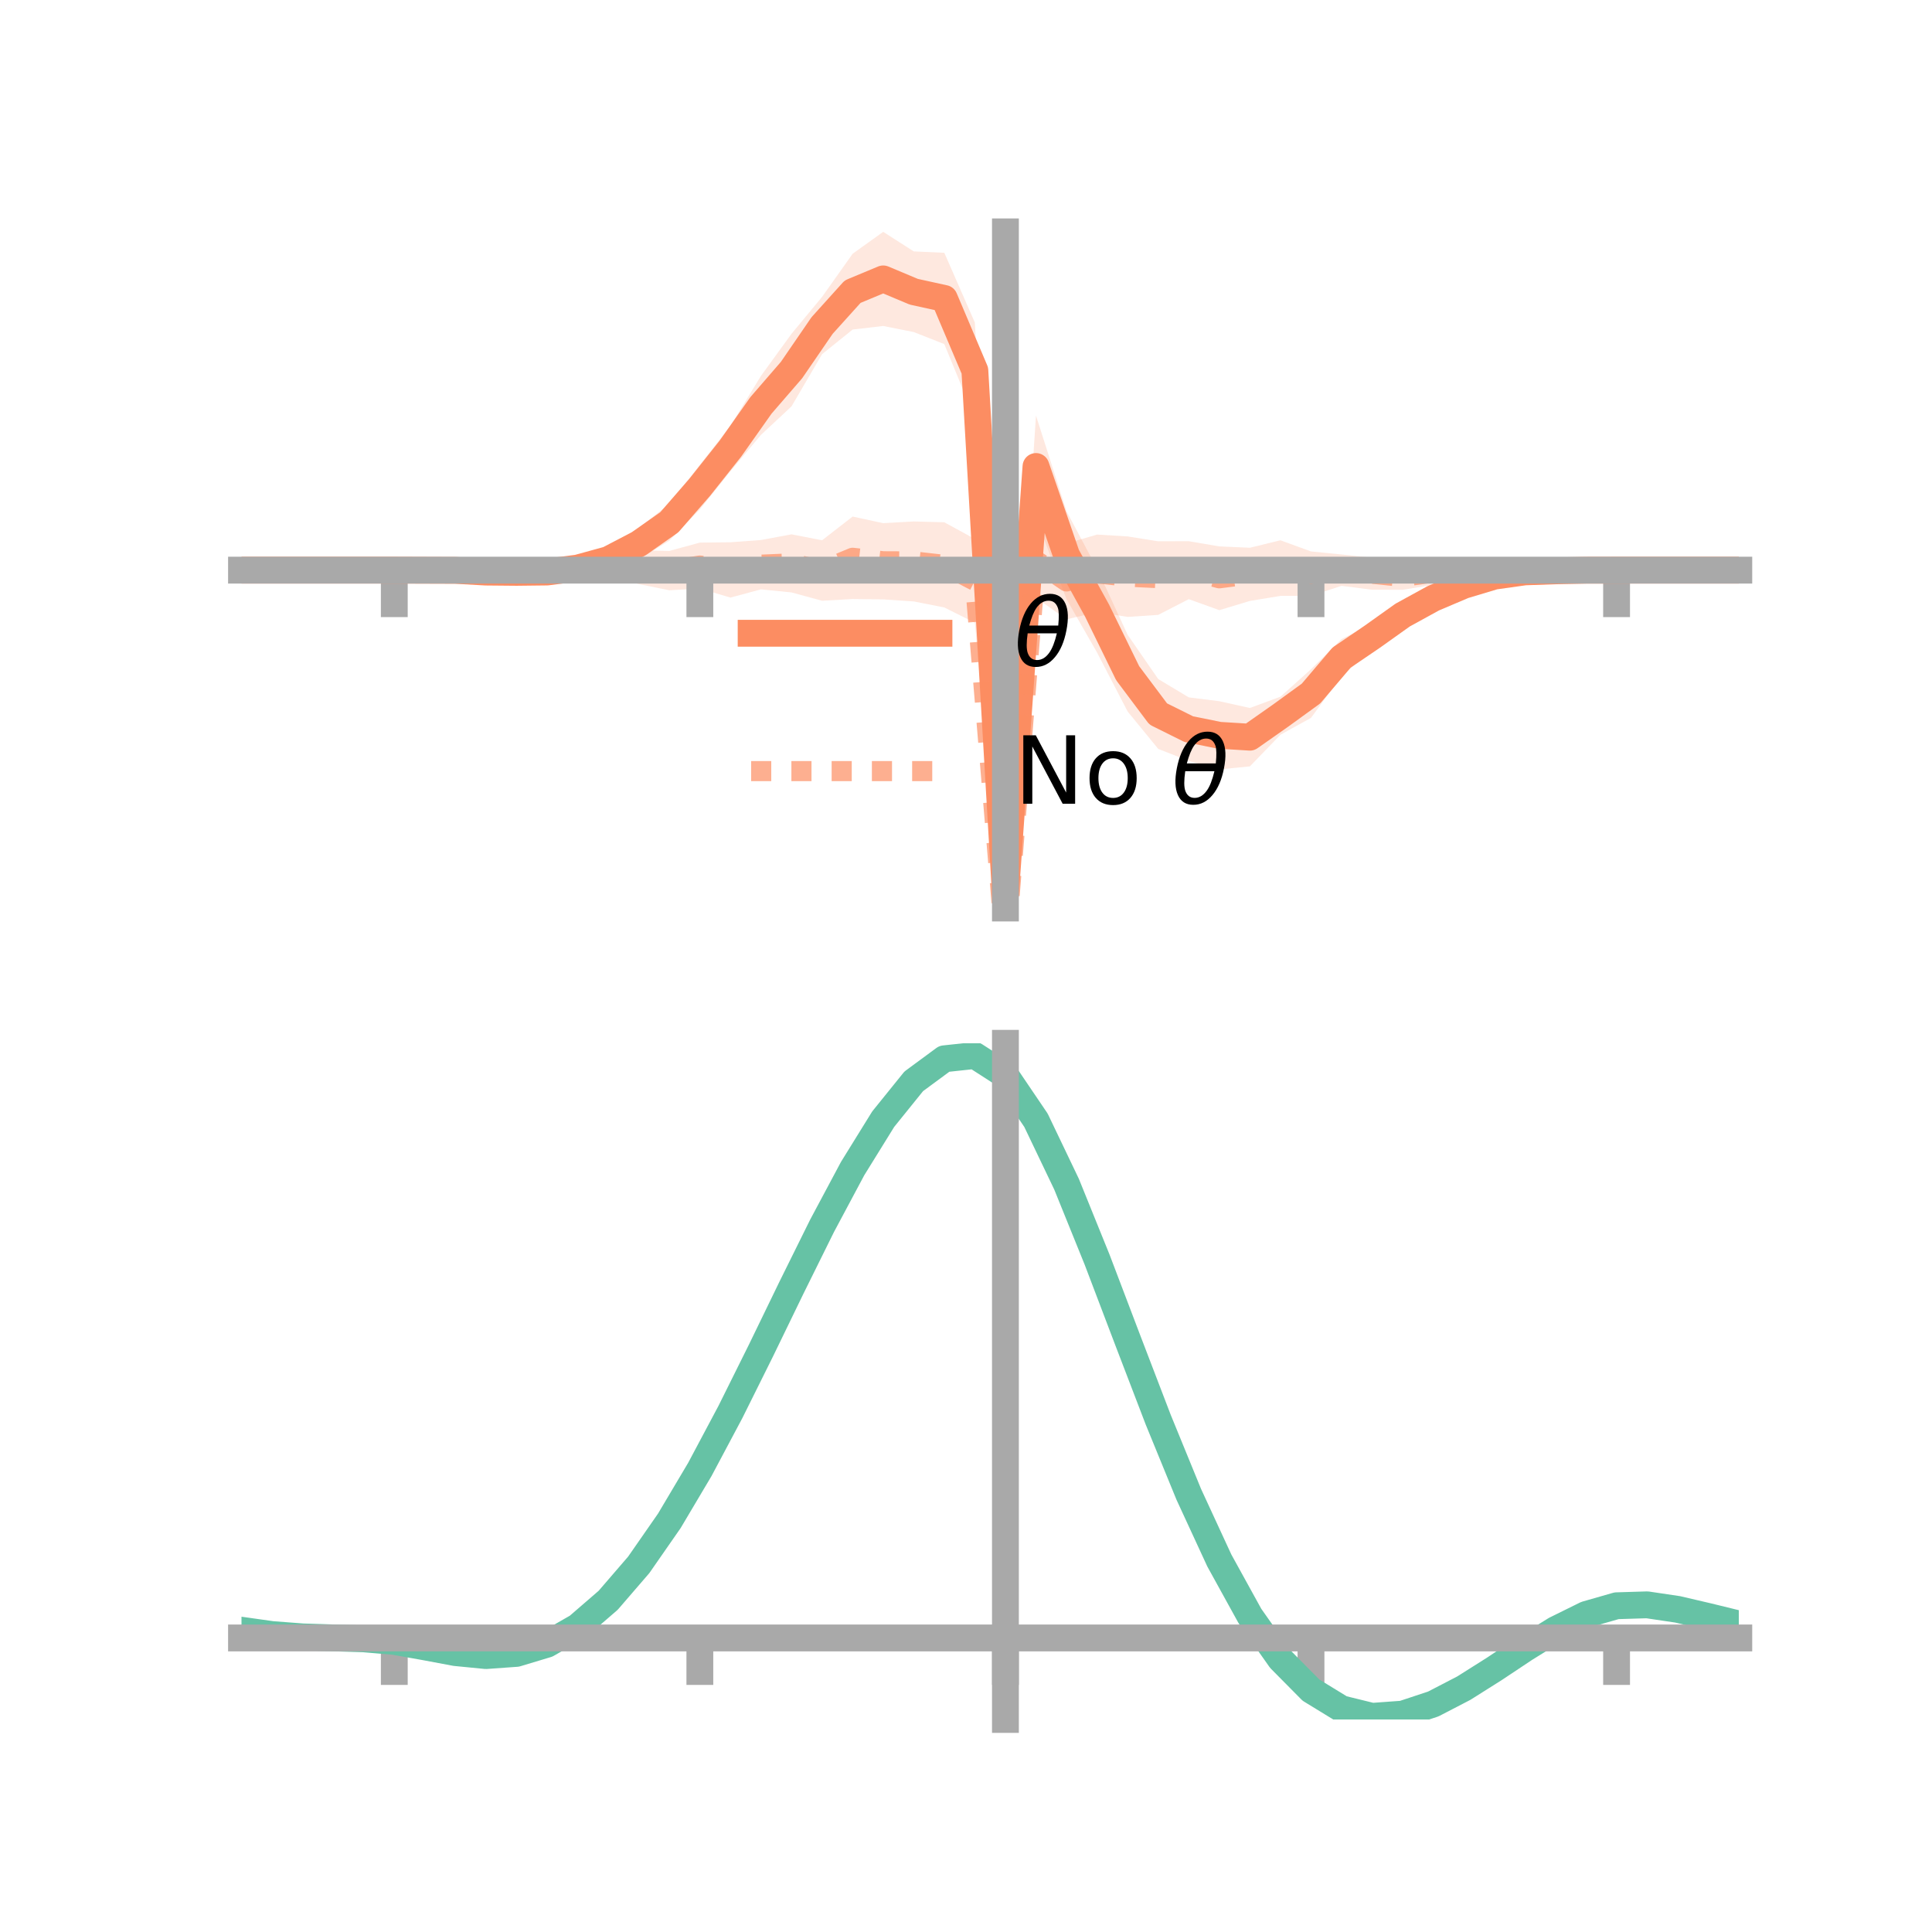 <?xml version="1.0" encoding="utf-8" standalone="no"?>
<!DOCTYPE svg PUBLIC "-//W3C//DTD SVG 1.1//EN"
  "http://www.w3.org/Graphics/SVG/1.1/DTD/svg11.dtd">
<!-- Created with matplotlib (https://matplotlib.org/) -->
<svg height="144pt" version="1.1" viewBox="0 0 144 144" width="144pt" xmlns="http://www.w3.org/2000/svg" xmlns:xlink="http://www.w3.org/1999/xlink">
 <defs>
  <style type="text/css">*{stroke-linecap:butt;stroke-linejoin:round;}</style>
 </defs>
 <g id="figure_1">
  <g id="patch_1">
   <path d="M 0 144 
L 144 144 
L 144 0 
L 0 0 
z
" style="fill:none;"/>
  </g>
  <g id="axes_1">
   <g id="patch_2">
    <path d="M 18 67.68 
L 129.6 67.68 
L 129.6 17.28 
L 18 17.28 
z
" style="fill:none;"/>
   </g>
   <g id="PolyCollection_1">
    <path clip-path="url(#pb8f640ad8e)" d="M 18 42.496 
L 18 42.496 
L 20.278 42.496 
L 22.555 42.496 
L 24.833 42.496 
L 27.11 42.496 
L 29.388 42.496 
L 31.665 42.452 
L 33.943 42.347 
L 36.22 42.387 
L 38.498 42.218 
L 40.776 42.099 
L 43.053 41.634 
L 45.331 40.797 
L 47.608 39.354 
L 49.886 37.553 
L 52.163 34.644 
L 54.441 31.746 
L 56.718 28.017 
L 58.996 24.878 
L 61.273 22.128 
L 63.551 18.913 
L 65.829 17.28 
L 68.106 18.739 
L 70.384 18.841 
L 72.661 24.045 
L 74.939 65.663 
L 77.216 30.974 
L 79.494 38.108 
L 81.771 42.391 
L 84.049 47.318 
L 86.327 50.613 
L 88.604 51.978 
L 90.882 52.265 
L 93.159 52.769 
L 95.437 51.928 
L 97.714 49.881 
L 99.992 47.635 
L 102.269 46.485 
L 104.547 44.872 
L 106.824 43.853 
L 109.102 43.029 
L 111.38 42.488 
L 113.657 42.323 
L 115.935 42.372 
L 118.212 42.463 
L 120.49 42.496 
L 122.767 42.496 
L 125.045 42.496 
L 127.322 42.496 
L 129.6 42.496 
L 129.6 42.496 
L 129.6 42.496 
L 127.322 42.496 
L 125.045 42.496 
L 122.767 42.496 
L 120.49 42.496 
L 118.212 42.54 
L 115.935 42.722 
L 113.657 42.926 
L 111.38 43.398 
L 109.102 44.227 
L 106.824 45.334 
L 104.547 46.814 
L 102.269 48.447 
L 99.992 50.391 
L 97.714 53.506 
L 95.437 54.764 
L 93.159 57.121 
L 90.882 57.346 
L 88.604 56.716 
L 86.327 55.818 
L 84.049 53.034 
L 81.771 48.641 
L 79.494 44.665 
L 77.216 38.565 
L 74.939 67.68 
L 72.661 31.196 
L 70.384 25.649 
L 68.106 24.749 
L 65.829 24.296 
L 63.551 24.563 
L 61.273 26.398 
L 58.996 30.287 
L 56.718 32.413 
L 54.441 35.128 
L 52.163 37.971 
L 49.886 40.301 
L 47.608 41.697 
L 45.331 42.632 
L 43.053 43.047 
L 40.776 43.168 
L 38.498 43.101 
L 36.22 42.891 
L 33.943 42.677 
L 31.665 42.556 
L 29.388 42.496 
L 27.11 42.496 
L 24.833 42.496 
L 22.555 42.496 
L 20.278 42.496 
L 18 42.496 
z
" style="fill:#fc8d62;fill-opacity:0.2;"/>
   </g>
   <g id="PolyCollection_2">
    <path clip-path="url(#pb8f640ad8e)" d="M 18 42.496 
L 18 42.496 
L 20.278 42.496 
L 22.555 42.496 
L 24.833 42.496 
L 27.11 42.496 
L 29.388 42.496 
L 31.665 42.421 
L 33.943 42.24 
L 36.22 42.14 
L 38.498 41.814 
L 40.776 41.824 
L 43.053 41.696 
L 45.331 40.901 
L 47.608 41.017 
L 49.886 41.064 
L 52.163 40.443 
L 54.441 40.418 
L 56.718 40.251 
L 58.996 39.826 
L 61.273 40.268 
L 63.551 38.501 
L 65.829 38.994 
L 68.106 38.866 
L 70.384 38.928 
L 72.661 40.173 
L 74.939 69.869 
L 77.216 39.014 
L 79.494 40.509 
L 81.771 39.844 
L 84.049 39.982 
L 86.327 40.345 
L 88.604 40.338 
L 90.882 40.726 
L 93.159 40.826 
L 95.437 40.27 
L 97.714 41.1 
L 99.992 41.329 
L 102.269 41.566 
L 104.547 42.034 
L 106.824 41.754 
L 109.102 41.985 
L 111.38 42.119 
L 113.657 42.118 
L 115.935 42.282 
L 118.212 42.443 
L 120.49 42.496 
L 122.767 42.496 
L 125.045 42.496 
L 127.322 42.496 
L 129.6 42.496 
L 129.6 42.496 
L 129.6 42.496 
L 127.322 42.496 
L 125.045 42.496 
L 122.767 42.496 
L 120.49 42.497 
L 118.212 42.575 
L 115.935 42.717 
L 113.657 42.836 
L 111.38 43.147 
L 109.102 43.166 
L 106.824 43.59 
L 104.547 43.961 
L 102.269 43.955 
L 99.992 43.665 
L 97.714 44.412 
L 95.437 44.415 
L 93.159 44.79 
L 90.882 45.478 
L 88.604 44.658 
L 86.327 45.829 
L 84.049 45.98 
L 81.771 45.624 
L 79.494 46.163 
L 77.216 44.551 
L 74.939 71.599 
L 72.661 46.412 
L 70.384 45.278 
L 68.106 44.827 
L 65.829 44.676 
L 63.551 44.648 
L 61.273 44.776 
L 58.996 44.157 
L 56.718 43.928 
L 54.441 44.54 
L 52.163 43.865 
L 49.886 43.996 
L 47.608 43.532 
L 45.331 42.881 
L 43.053 43.112 
L 40.776 43.284 
L 38.498 42.856 
L 36.22 42.854 
L 33.943 42.712 
L 31.665 42.557 
L 29.388 42.496 
L 27.11 42.496 
L 24.833 42.496 
L 22.555 42.496 
L 20.278 42.496 
L 18 42.496 
z
" style="fill:#fc8d62;fill-opacity:0.2;"/>
   </g>
   <g id="matplotlib.axis_1">
    <g id="xtick_1">
     <g id="line2d_1">
      <defs>
       <path d="M 0 0 
L 0 3.5 
" id="m8e96343239" style="stroke:#a9a9a9;stroke-width:2;"/>
      </defs>
      <g>
       <use style="fill:#a9a9a9;stroke:#a9a9a9;stroke-width:2;" x="29.388" xlink:href="#m8e96343239" y="42.496"/>
      </g>
     </g>
    </g>
    <g id="xtick_2">
     <g id="line2d_2">
      <g>
       <use style="fill:#a9a9a9;stroke:#a9a9a9;stroke-width:2;" x="52.163" xlink:href="#m8e96343239" y="42.496"/>
      </g>
     </g>
    </g>
    <g id="xtick_3">
     <g id="line2d_3">
      <g>
       <use style="fill:#a9a9a9;stroke:#a9a9a9;stroke-width:2;" x="74.939" xlink:href="#m8e96343239" y="42.496"/>
      </g>
     </g>
    </g>
    <g id="xtick_4">
     <g id="line2d_4">
      <g>
       <use style="fill:#a9a9a9;stroke:#a9a9a9;stroke-width:2;" x="97.714" xlink:href="#m8e96343239" y="42.496"/>
      </g>
     </g>
    </g>
    <g id="xtick_5">
     <g id="line2d_5">
      <g>
       <use style="fill:#a9a9a9;stroke:#a9a9a9;stroke-width:2;" x="120.49" xlink:href="#m8e96343239" y="42.496"/>
      </g>
     </g>
    </g>
   </g>
   <g id="matplotlib.axis_2"/>
   <g id="line2d_6">
    <path clip-path="url(#pb8f640ad8e)" d="M 18 42.496 
L 20.278 42.496 
L 22.555 42.496 
L 24.833 42.496 
L 27.11 42.496 
L 29.388 42.496 
L 31.665 42.504 
L 33.943 42.512 
L 36.22 42.639 
L 38.498 42.66 
L 40.776 42.634 
L 43.053 42.341 
L 45.331 41.714 
L 47.608 40.526 
L 49.886 38.927 
L 52.163 36.307 
L 54.441 33.437 
L 56.718 30.215 
L 58.996 27.582 
L 61.273 24.263 
L 63.551 21.738 
L 65.829 20.788 
L 68.106 21.744 
L 70.384 22.245 
L 72.661 27.62 
L 74.939 66.671 
L 77.216 34.77 
L 79.494 41.386 
L 81.771 45.516 
L 84.049 50.176 
L 86.327 53.215 
L 88.604 54.347 
L 90.882 54.805 
L 93.159 54.945 
L 95.437 53.346 
L 97.714 51.694 
L 99.992 49.013 
L 102.269 47.466 
L 104.547 45.843 
L 106.824 44.594 
L 109.102 43.628 
L 111.38 42.943 
L 113.657 42.624 
L 115.935 42.547 
L 118.212 42.501 
L 120.49 42.496 
L 122.767 42.496 
L 125.045 42.496 
L 127.322 42.496 
L 129.6 42.496 
" style="fill:none;stroke:#fc8d62;stroke-linecap:square;stroke-width:2;"/>
   </g>
   <g id="line2d_7">
    <path clip-path="url(#pb8f640ad8e)" d="M 18 42.496 
L 20.278 42.496 
L 22.555 42.496 
L 24.833 42.496 
L 27.11 42.496 
L 29.388 42.496 
L 31.665 42.489 
L 33.943 42.476 
L 36.22 42.497 
L 38.498 42.335 
L 40.776 42.554 
L 43.053 42.404 
L 45.331 41.891 
L 47.608 42.275 
L 49.886 42.53 
L 52.163 42.154 
L 54.441 42.479 
L 56.718 42.089 
L 58.996 41.992 
L 61.273 42.522 
L 63.551 41.575 
L 65.829 41.835 
L 68.106 41.846 
L 70.384 42.103 
L 72.661 43.292 
L 74.939 70.734 
L 77.216 41.782 
L 79.494 43.336 
L 81.771 42.734 
L 84.049 42.981 
L 86.327 43.087 
L 88.604 42.498 
L 90.882 43.102 
L 93.159 42.808 
L 95.437 42.342 
L 97.714 42.756 
L 99.992 42.497 
L 102.269 42.761 
L 104.547 42.997 
L 106.824 42.672 
L 109.102 42.576 
L 111.38 42.633 
L 113.657 42.477 
L 115.935 42.499 
L 118.212 42.509 
L 120.49 42.496 
L 122.767 42.496 
L 125.045 42.496 
L 127.322 42.496 
L 129.6 42.496 
" style="fill:none;stroke:#fc8d62;stroke-dasharray:1.5,1.5;stroke-dashoffset:0;stroke-opacity:0.7;stroke-width:1.5;"/>
   </g>
   <g id="patch_3">
    <path d="M 74.939 67.68 
L 74.939 17.28 
" style="fill:none;stroke:#a9a9a9;stroke-linecap:square;stroke-linejoin:miter;stroke-width:2;"/>
   </g>
   <g id="patch_4">
    <path d="M 129.6 67.68 
L 129.6 17.28 
" style="fill:none;"/>
   </g>
   <g id="patch_5">
    <path d="M 18 42.496 
L 129.6 42.496 
" style="fill:none;stroke:#a9a9a9;stroke-linecap:square;stroke-linejoin:miter;stroke-width:2;"/>
   </g>
   <g id="patch_6">
    <path d="M 18 17.28 
L 129.6 17.28 
" style="fill:none;"/>
   </g>
   <g id="legend_1">
    <g id="line2d_8">
     <path d="M 55.985 47.2 
L 69.985 47.2 
" style="fill:none;stroke:#fc8d62;stroke-linecap:square;stroke-width:2;"/>
    </g>
    <g id="line2d_9"/>
    <g id="text_1">
     <!-- $\theta$ -->
     <g transform="translate(75.585 49.65)scale(0.07 -0.07)">
      <defs>
       <path d="M 45.516 34.672 
L 14.453 34.672 
Q 12.359 20.062 14.5 13.875 
Q 17.188 6.25 24.469 6.25 
Q 31.781 6.25 37.359 13.922 
Q 42.234 20.656 45.516 34.672 
z
M 47.016 42.969 
Q 48.344 56.844 46.625 61.719 
Q 43.953 69.438 36.766 69.438 
Q 29.297 69.438 23.828 61.812 
Q 19.531 55.672 16.156 42.969 
z
M 38.188 76.766 
Q 49.906 76.766 54.594 66.406 
Q 59.281 56.109 55.719 37.844 
Q 52.203 19.625 43.453 9.281 
Q 34.766 -1.125 23.047 -1.125 
Q 11.281 -1.125 6.641 9.281 
Q 2 19.625 5.516 37.844 
Q 9.078 56.109 17.719 66.406 
Q 26.422 76.766 38.188 76.766 
z
" id="DejaVuSans-Oblique-952"/>
      </defs>
      <use transform="translate(0 0.234)" xlink:href="#DejaVuSans-Oblique-952"/>
     </g>
    </g>
    <g id="line2d_10">
     <path d="M 55.985 57.474 
L 69.985 57.474 
" style="fill:none;stroke:#fc8d62;stroke-dasharray:1.5,1.5;stroke-dashoffset:0;stroke-opacity:0.7;stroke-width:1.5;"/>
    </g>
    <g id="line2d_11"/>
    <g id="text_2">
     <!-- No $\theta$ -->
     <g transform="translate(75.585 59.924)scale(0.07 -0.07)">
      <defs>
       <path d="M 9.812 72.906 
L 23.094 72.906 
L 55.422 11.922 
L 55.422 72.906 
L 64.984 72.906 
L 64.984 0 
L 51.703 0 
L 19.391 60.984 
L 19.391 0 
L 9.812 0 
z
" id="DejaVuSans-78"/>
       <path d="M 30.609 48.391 
Q 23.391 48.391 19.188 42.75 
Q 14.984 37.109 14.984 27.297 
Q 14.984 17.484 19.156 11.844 
Q 23.344 6.203 30.609 6.203 
Q 37.797 6.203 41.984 11.859 
Q 46.188 17.531 46.188 27.297 
Q 46.188 37.016 41.984 42.703 
Q 37.797 48.391 30.609 48.391 
z
M 30.609 56 
Q 42.328 56 49.016 48.375 
Q 55.719 40.766 55.719 27.297 
Q 55.719 13.875 49.016 6.219 
Q 42.328 -1.422 30.609 -1.422 
Q 18.844 -1.422 12.172 6.219 
Q 5.516 13.875 5.516 27.297 
Q 5.516 40.766 12.172 48.375 
Q 18.844 56 30.609 56 
z
" id="DejaVuSans-111"/>
       <path id="DejaVuSans-32"/>
      </defs>
      <use transform="translate(0 0.234)" xlink:href="#DejaVuSans-78"/>
      <use transform="translate(74.805 0.234)" xlink:href="#DejaVuSans-111"/>
      <use transform="translate(135.986 0.234)" xlink:href="#DejaVuSans-32"/>
      <use transform="translate(167.773 0.234)" xlink:href="#DejaVuSans-Oblique-952"/>
     </g>
    </g>
   </g>
  </g>
  <g id="axes_2">
   <g id="patch_7">
    <path d="M 18 128.16 
L 129.6 128.16 
L 129.6 77.76 
L 18 77.76 
z
" style="fill:none;"/>
   </g>
   <g id="PolyCollection_3">
    <path clip-path="url(#p647f67fb47)" d="M 18 121.553 
L 18 121.466 
L 20.278 121.795 
L 22.555 121.97 
L 24.833 122.042 
L 27.11 122.111 
L 29.388 122.307 
L 31.665 122.711 
L 33.943 123.128 
L 36.22 123.342 
L 38.498 123.174 
L 40.776 122.485 
L 43.053 121.17 
L 45.331 119.165 
L 47.608 116.464 
L 49.886 113.109 
L 52.163 109.182 
L 54.441 104.803 
L 56.718 100.124 
L 58.996 95.333 
L 61.273 90.646 
L 63.551 86.303 
L 65.829 82.563 
L 68.106 79.701 
L 70.384 78.003 
L 72.661 77.76 
L 74.939 79.251 
L 77.216 82.658 
L 79.494 87.485 
L 81.771 93.184 
L 84.049 99.259 
L 86.327 105.289 
L 88.604 110.935 
L 90.882 115.942 
L 93.159 120.132 
L 95.437 123.404 
L 97.714 125.725 
L 99.992 127.128 
L 102.269 127.692 
L 104.547 127.533 
L 106.824 126.795 
L 109.102 125.637 
L 111.38 124.227 
L 113.657 122.741 
L 115.935 121.354 
L 118.212 120.242 
L 120.49 119.591 
L 122.767 119.524 
L 125.045 119.871 
L 127.322 120.415 
L 129.6 120.986 
L 129.6 121.098 
L 129.6 121.098 
L 127.322 120.555 
L 125.045 120.036 
L 122.767 119.705 
L 120.49 119.777 
L 118.212 120.433 
L 115.935 121.57 
L 113.657 123.006 
L 111.38 124.55 
L 109.102 126.016 
L 106.824 127.218 
L 104.547 127.986 
L 102.269 128.16 
L 99.992 127.606 
L 97.714 126.221 
L 95.437 123.943 
L 93.159 120.751 
L 90.882 116.68 
L 88.604 111.822 
L 86.327 106.343 
L 84.049 100.487 
L 81.771 94.582 
L 79.494 89.036 
L 77.216 84.337 
L 74.939 81.023 
L 72.661 79.582 
L 70.384 79.83 
L 68.106 81.489 
L 65.829 84.269 
L 63.551 87.89 
L 61.273 92.083 
L 58.996 96.594 
L 56.718 101.194 
L 54.441 105.675 
L 52.163 109.86 
L 49.886 113.606 
L 47.608 116.804 
L 45.331 119.385 
L 43.053 121.319 
L 40.776 122.612 
L 38.498 123.297 
L 36.22 123.455 
L 33.943 123.221 
L 31.665 122.785 
L 29.388 122.378 
L 27.11 122.185 
L 24.833 122.115 
L 22.555 122.04 
L 20.278 121.867 
L 18 121.553 
z
" style="fill:#66c2a5;fill-opacity:0.2;"/>
   </g>
   <g id="matplotlib.axis_3">
    <g id="xtick_6">
     <g id="line2d_12">
      <g>
       <use style="fill:#a9a9a9;stroke:#a9a9a9;stroke-width:2;" x="29.388" xlink:href="#m8e96343239" y="122.084"/>
      </g>
     </g>
    </g>
    <g id="xtick_7">
     <g id="line2d_13">
      <g>
       <use style="fill:#a9a9a9;stroke:#a9a9a9;stroke-width:2;" x="52.163" xlink:href="#m8e96343239" y="122.084"/>
      </g>
     </g>
    </g>
    <g id="xtick_8">
     <g id="line2d_14">
      <g>
       <use style="fill:#a9a9a9;stroke:#a9a9a9;stroke-width:2;" x="74.939" xlink:href="#m8e96343239" y="122.084"/>
      </g>
     </g>
    </g>
    <g id="xtick_9">
     <g id="line2d_15">
      <g>
       <use style="fill:#a9a9a9;stroke:#a9a9a9;stroke-width:2;" x="97.714" xlink:href="#m8e96343239" y="122.084"/>
      </g>
     </g>
    </g>
    <g id="xtick_10">
     <g id="line2d_16">
      <g>
       <use style="fill:#a9a9a9;stroke:#a9a9a9;stroke-width:2;" x="120.49" xlink:href="#m8e96343239" y="122.084"/>
      </g>
     </g>
    </g>
   </g>
   <g id="matplotlib.axis_4"/>
   <g id="line2d_17">
    <path clip-path="url(#p647f67fb47)" d="M 18 121.51 
L 20.278 121.831 
L 22.555 122.005 
L 24.833 122.079 
L 27.11 122.148 
L 29.388 122.343 
L 31.665 122.748 
L 33.943 123.175 
L 36.22 123.398 
L 38.498 123.235 
L 40.776 122.549 
L 43.053 121.245 
L 45.331 119.275 
L 47.608 116.634 
L 49.886 113.357 
L 52.163 109.521 
L 54.441 105.239 
L 56.718 100.659 
L 58.996 95.964 
L 61.273 91.364 
L 63.551 87.096 
L 65.829 83.416 
L 68.106 80.595 
L 70.384 78.916 
L 72.661 78.671 
L 74.939 80.137 
L 77.216 83.498 
L 79.494 88.26 
L 81.771 93.883 
L 84.049 99.873 
L 86.327 105.816 
L 88.604 111.379 
L 90.882 116.311 
L 93.159 120.441 
L 95.437 123.673 
L 97.714 125.973 
L 99.992 127.367 
L 102.269 127.926 
L 104.547 127.76 
L 106.824 127.007 
L 109.102 125.826 
L 111.38 124.389 
L 113.657 122.874 
L 115.935 121.462 
L 118.212 120.337 
L 120.49 119.684 
L 122.767 119.614 
L 125.045 119.953 
L 127.322 120.485 
L 129.6 121.042 
" style="fill:none;stroke:#66c2a5;stroke-linecap:square;stroke-width:2;"/>
   </g>
   <g id="patch_8">
    <path d="M 74.939 128.16 
L 74.939 77.76 
" style="fill:none;stroke:#a9a9a9;stroke-linecap:square;stroke-linejoin:miter;stroke-width:2;"/>
   </g>
   <g id="patch_9">
    <path d="M 129.6 128.16 
L 129.6 77.76 
" style="fill:none;"/>
   </g>
   <g id="patch_10">
    <path d="M 18 122.084 
L 129.6 122.084 
" style="fill:none;stroke:#a9a9a9;stroke-linecap:square;stroke-linejoin:miter;stroke-width:2;"/>
   </g>
   <g id="patch_11">
    <path d="M 18 77.76 
L 129.6 77.76 
" style="fill:none;"/>
   </g>
  </g>
 </g>
 <defs>
  <clipPath id="pb8f640ad8e">
   <rect height="50.4" width="111.6" x="18" y="17.28"/>
  </clipPath>
  <clipPath id="p647f67fb47">
   <rect height="50.4" width="111.6" x="18" y="77.76"/>
  </clipPath>
 </defs>
</svg>
